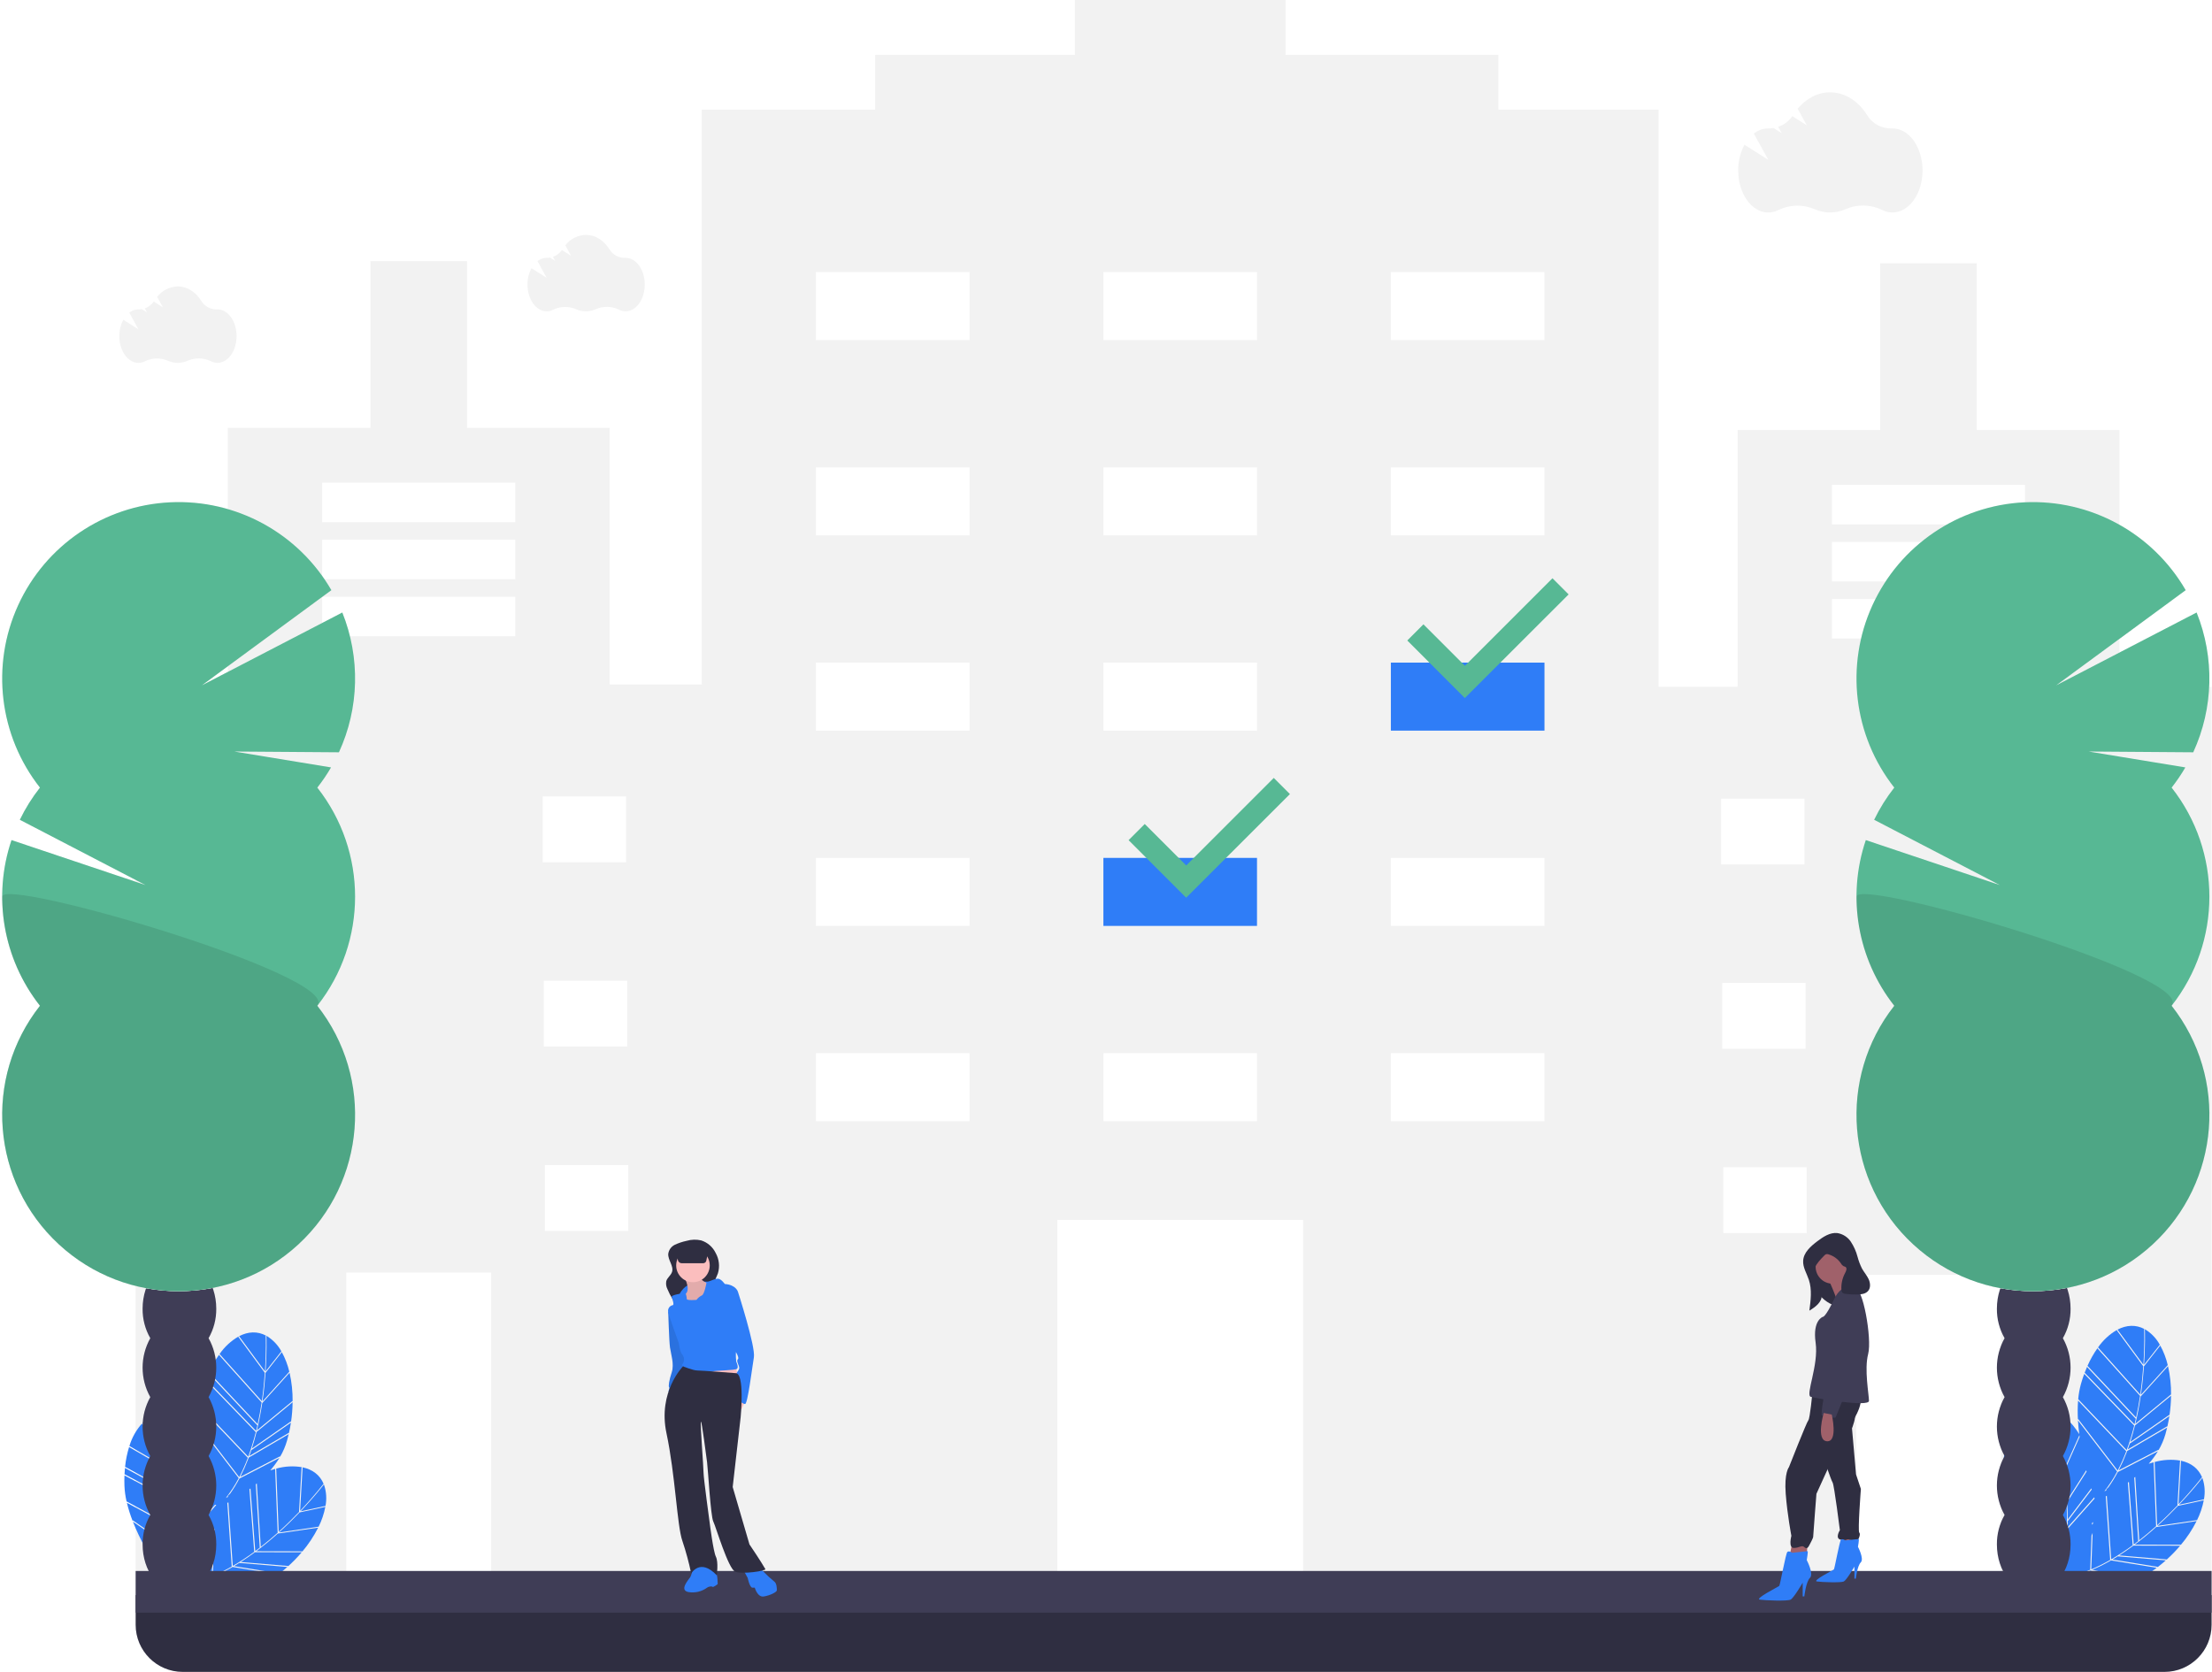 
<svg width="1008px" height="762px" viewBox="-122 173 1008 762" version="1.1" xmlns="http://www.w3.org/2000/svg" xmlns:xlink="http://www.w3.org/1999/xlink">
    <!-- Generator: Sketch 41.2 (35397) - http://www.bohemiancoding.com/sketch -->
    <desc>Created with Sketch.</desc>
    <defs></defs>
    <g id="undraw_apartment_rent_o0ut-(1)" stroke="none" stroke-width="1" fill="none" fill-rule="evenodd" transform="translate(-122, 173)">
        <g id="b4c217a0-9b86-49d5-974d-fd03b0c4b3dd">
            <rect id="Rectangle-path" fill="#2F7DF7" x="628.406" y="295" width="86" height="55"></rect>
            <rect id="Rectangle-path" fill="#2F7DF7" x="494.406" y="381" width="86" height="55"></rect>
            <path d="M965.812,313 L965.812,196 L900.812,196 L900.812,120 L856.812,120 L856.812,196 L791.812,196 L791.812,313 L755.812,313 L755.812,50 L682.812,50 L682.812,25 L585.812,25 L585.812,0 L489.812,0 L489.812,25 L398.812,25 L398.812,50 L319.812,50 L319.812,312 L277.812,312 L277.812,195 L212.811,195 L212.811,119 L168.811,119 L168.811,195 L103.811,195 L103.811,312 L61.812,312 L61.812,727 L157.811,727 L157.811,580 L223.811,580 L223.811,727 L481.812,727 L481.812,556 L593.812,556 L593.812,727 L749.812,727 L749.812,728 L845.812,728 L845.812,581 L911.812,581 L911.812,728 L1007.812,728 L1007.812,313 L965.812,313 Z M96.311,363 L134.311,363 L134.311,393 L96.311,393 L96.311,363 Z M96.811,447 L134.811,447 L134.811,477 L96.811,477 L96.811,447 Z M135.311,561 L97.311,561 L97.311,531 L135.311,531 L135.311,561 Z M234.811,290 L146.811,290 L146.811,272 L234.811,272 L234.811,290 Z M234.811,264 L146.811,264 L146.811,246 L234.811,246 L234.811,264 Z M234.811,238 L146.811,238 L146.811,220 L234.811,220 L234.811,238 Z M247.311,363 L285.312,363 L285.312,393 L247.311,393 L247.311,363 Z M247.811,447 L285.812,447 L285.812,477 L247.811,477 L247.811,447 Z M286.312,561 L248.311,561 L248.311,531 L286.312,531 L286.312,561 Z M441.812,511 L371.812,511 L371.812,480 L441.812,480 L441.812,511 Z M441.812,422 L371.812,422 L371.812,391 L441.812,391 L441.812,422 Z M441.812,333 L371.812,333 L371.812,302 L441.812,302 L441.812,333 Z M441.812,244 L371.812,244 L371.812,213 L441.812,213 L441.812,244 Z M441.812,155 L371.812,155 L371.812,124 L441.812,124 L441.812,155 Z M572.812,511 L502.812,511 L502.812,480 L572.812,480 L572.812,511 Z M572.812,422 L502.812,422 L502.812,391 L572.812,391 L572.812,422 Z M572.812,333 L502.812,333 L502.812,302 L572.812,302 L572.812,333 Z M572.812,244 L502.812,244 L502.812,213 L572.812,213 L572.812,244 Z M572.812,155 L502.812,155 L502.812,124 L572.812,124 L572.812,155 Z M703.812,511 L633.812,511 L633.812,480 L703.812,480 L703.812,511 Z M703.812,422 L633.812,422 L633.812,391 L703.812,391 L703.812,422 Z M703.812,333 L633.812,333 L633.812,302 L703.812,302 L703.812,333 Z M703.812,244 L633.812,244 L633.812,213 L703.812,213 L703.812,244 Z M703.812,155 L633.812,155 L633.812,124 L703.812,124 L703.812,155 Z M784.312,364 L822.312,364 L822.312,394 L784.312,394 L784.312,364 Z M784.812,448 L822.812,448 L822.812,478 L784.812,478 L784.812,448 Z M823.312,562 L785.312,562 L785.312,532 L823.312,532 L823.312,562 Z M922.812,291 L834.812,291 L834.812,273 L922.812,273 L922.812,291 Z M922.812,265 L834.812,265 L834.812,247 L922.812,247 L922.812,265 Z M922.812,239 L834.812,239 L834.812,221 L922.812,221 L922.812,239 Z M935.312,364 L973.312,364 L973.312,394 L935.312,394 L935.312,364 Z M935.812,448 L973.812,448 L973.812,478 L935.812,478 L935.812,448 Z M974.312,562 L936.312,562 L936.312,532 L974.312,532 L974.312,562 Z" id="Shape" fill="#F2F2F2"></path>
            <path d="M121,625.71 C120.72,629.665 120.283,634.09 119.606,638.74 L131.831,625.181 L131.899,625.408 C131.151,622.145 129.947,619.003 128.323,616.076 L128.401,616.291 L121,625.71 Z" id="Shape" fill="#2F7DF7"></path>
            <path d="M121.048,625.015 L128.217,615.892 C126.692,613.109 124.486,610.758 121.805,609.059 C121.673,608.981 121.541,608.907 121.409,608.834 C121.448,609.912 121.636,616.237 121.048,625.015 Z" id="Shape" fill="#2F7DF7"></path>
            <path d="M114.58,660.783 C114.265,661.742 113.94,662.684 113.604,663.609 L131.609,653.052 L131.634,653.317 C132.01,651.675 132.324,650.034 132.574,648.392 L114.596,660.903 L114.58,660.783 Z" id="Shape" fill="#2F7DF7"></path>
            <path d="M117.084,651.922 L133.3,638.549 L133.346,638.799 C133.403,634.377 132.936,629.964 131.955,625.652 L119.497,639.469 C118.842,643.824 118.038,647.975 117.084,651.922 Z" id="Shape" fill="#2F7DF7"></path>
            <path d="M119.219,639.206 L99.816,617.557 L99.919,617.312 C98.095,619.88 96.536,622.626 95.264,625.508 L117.406,649.082 C118.164,645.641 118.757,642.31 119.219,639.206 Z" id="Shape" fill="#2F7DF7"></path>
            <path d="M95.054,625.995 L95.055,625.996 C95.09,625.916 95.12,625.828 95.156,625.748 L95.054,625.995 Z" id="Shape" fill="#2F7DF7"></path>
            <path d="M93.975,628.651 L93.875,628.898 C93.907,628.813 93.943,628.736 93.975,628.651 L93.975,628.651 Z" id="Shape" fill="#2F7DF7"></path>
            <path d="M117.278,649.656 L95.055,625.996 C94.679,626.856 94.32,627.741 93.975,628.651 L116.688,652.159 C116.895,651.32 117.091,650.485 117.278,649.656 Z" id="Shape" fill="#2F7DF7"></path>
            <path d="M132.622,648.076 C133.064,645.1 133.305,642.098 133.343,639.09 L116.908,652.644 C116.257,655.272 115.541,657.799 114.759,660.225 L132.587,647.818 L132.622,648.076 Z" id="Shape" fill="#2F7DF7"></path>
            <path d="M91.028,649.763 L109.017,673.232 C110.495,670.375 111.8,667.432 112.926,664.42 L90.976,641.365 C90.759,644.248 90.734,647.141 90.904,650.026 L91.028,649.763 Z" id="Shape" fill="#2F7DF7"></path>
            <path d="M121.081,608.814 L121.242,608.742 C117.302,606.638 113.037,606.864 108.95,608.997 L120.731,625 C121.365,615.502 121.085,608.909 121.081,608.814 Z" id="Shape" fill="#2F7DF7"></path>
            <path d="M113.02,665.179 C111.988,667.89 110.809,670.542 109.487,673.125 L127.582,663.763 L127.6,664.023 C128.963,661.72 130.029,659.254 130.773,656.683 C131.06,655.671 131.322,654.657 131.56,653.64 L113.34,664.323 C113.234,664.609 113.129,664.896 113.02,665.179 Z" id="Shape" fill="#2F7DF7"></path>
            <path d="M120.682,625.707 L108.631,609.338 L108.744,609.105 C105.294,611.1 102.33,613.836 100.064,617.114 L119.309,638.587 C119.975,633.99 120.407,629.617 120.682,625.707 Z" id="Shape" fill="#2F7DF7"></path>
            <path d="M113.123,663.891 C114.464,660.231 115.608,656.502 116.549,652.719 L93.779,629.153 C93.237,630.625 92.739,632.156 92.286,633.746 C91.656,636.026 91.236,638.359 91.031,640.715 L113.106,663.901 L113.123,663.891 Z" id="Shape" fill="#2F7DF7"></path>
            <path d="M136.51,689.315 C133.772,692.184 130.612,695.312 127.126,698.462 L145.19,695.817 L145.097,696.034 C146.602,693.044 147.678,689.857 148.294,686.567 L148.218,686.782 L136.51,689.315 Z" id="Shape" fill="#2F7DF7"></path>
            <path d="M147.75,677.005 C147.699,676.861 147.644,676.72 147.589,676.579 C146.932,677.434 143.042,682.426 136.99,688.811 L148.33,686.357 C148.931,683.241 148.731,680.023 147.75,677.005 L147.75,677.005 Z" id="Shape" fill="#2F7DF7"></path>
            <path d="M109.195,712.234 C108.341,712.772 107.49,713.29 106.641,713.788 L127.242,717.141 L127.092,717.361 C128.429,716.336 129.717,715.272 130.957,714.168 L109.131,712.337 L109.195,712.234 Z" id="Shape" fill="#2F7DF7"></path>
            <path d="M116.775,707.007 L137.794,707.049 L137.67,707.271 C140.534,703.902 142.99,700.206 144.985,696.259 L126.576,698.954 C123.295,701.891 120.028,704.575 116.775,707.007 Z" id="Shape" fill="#2F7DF7"></path>
            <path d="M109.689,711.918 L131.333,713.733 L131.195,713.955 C133.434,711.945 135.535,709.786 137.483,707.493 L116.18,707.45 C114.002,709.059 111.838,710.548 109.689,711.918 Z" id="Shape" fill="#2F7DF7"></path>
            <path d="M83.179,722.629 C83.332,722.474 83.495,722.305 83.655,722.141 C88.068,721.438 92.381,720.206 96.499,718.471 L97.088,702.872 C97.262,702.475 97.432,702.075 97.596,701.673 L96.97,718.274 C99.931,717.016 102.813,715.582 105.602,713.98 L103.592,684.981 C103.747,684.901 103.903,684.819 104.063,684.734 L106.071,713.695 L106.091,713.698 C109.458,711.735 112.718,709.592 115.855,707.279 L113.666,678.742 C113.821,678.629 113.976,678.518 114.131,678.402 L116.32,706.936 C117.014,706.422 117.697,705.905 118.37,705.385 L116.564,676.498 C116.719,676.371 116.873,676.244 117.028,676.115 L118.835,705.024 C121.613,702.858 124.194,700.67 126.53,698.574 L125.394,669.525 L125.63,669.402 C124.824,669.613 124.004,669.862 123.177,670.134 C124.732,668.359 126.13,666.452 127.357,664.436 L109.089,673.887 C107.825,676.29 106.402,678.606 104.832,680.82 C104.505,681.128 104.179,681.436 103.857,681.758 L103.881,682.104 C103.732,682.301 103.584,682.499 103.433,682.691 L103.4,682.224 C103.17,682.46 102.945,682.711 102.717,682.954 C105.03,680.065 107.061,676.961 108.78,673.684 L90.923,650.387 C91.045,652.47 91.248,654.566 91.51,656.645 C89.852,653.949 87.839,651.489 85.524,649.331 L85.665,649.511 L81.538,660.756 C82.494,664.605 83.446,668.948 84.239,673.579 L91.573,657.134 C91.607,657.391 91.642,657.646 91.677,657.902 L84.361,674.307 C85.085,678.651 85.603,682.847 85.916,686.896 L94.697,673.103 C94.747,673.301 94.797,673.499 94.847,673.695 L85.972,687.636 C86.165,690.337 86.264,692.962 86.271,695.51 L97.005,681.348 C97.062,681.535 97.118,681.715 97.173,681.894 L86.326,696.206 L86.273,696.096 C86.27,697.106 86.252,698.102 86.218,699.085 L98.326,685.453 C98.391,685.643 98.45,685.818 98.505,685.978 L86.188,699.846 C86.175,700.151 86.164,700.457 86.149,700.759 C86.005,703.656 85.703,706.544 85.245,709.408 L86.413,708.225 C86.192,708.684 85.976,709.137 85.767,709.583 L85.102,710.256 C85.025,710.694 84.938,711.122 84.855,711.552 C84.609,712.091 84.373,712.617 84.145,713.129 C84.365,712.146 84.57,711.157 84.745,710.159 L60.561,693.522 C66.871,709.664 78.752,725.018 79.512,725.993 C80.13,724.84 80.691,723.653 81.206,722.441 C81.355,722.427 81.505,722.413 81.655,722.397 C81.593,722.546 81.529,722.693 81.466,722.84 C81.39,722.848 81.314,722.86 81.239,722.868 C81.297,722.884 81.368,722.903 81.431,722.921 C81.068,723.767 80.692,724.599 80.289,725.403 C80.817,724.928 81.621,724.178 82.582,723.226 C88.269,724.678 103.589,727.782 116.706,723.196 L96.608,718.824 C92.307,720.646 87.796,721.924 83.179,722.629 Z M97.302,697.198 L97.783,696.71 L97.756,697.441 L97.274,697.929 L97.302,697.198 Z" id="Shape" fill="#2F7DF7"></path>
            <path d="M147.348,676.354 L147.518,676.402 C145.827,672.268 142.398,669.722 137.888,668.758 L136.756,688.597 C143.302,681.687 147.291,676.43 147.348,676.354 Z" id="Shape" fill="#2F7DF7"></path>
            <path d="M105.19,714.625 C102.666,716.054 100.066,717.345 97.401,718.491 L117.308,722.822 L117.156,723.034 C119.675,722.13 122.069,720.91 124.282,719.404 C125.148,718.808 125.997,718.194 126.829,717.562 L105.983,714.169 C105.719,714.322 105.454,714.476 105.19,714.625 Z" id="Shape" fill="#2F7DF7"></path>
            <path d="M126.995,698.155 C130.44,695.039 133.561,691.946 136.267,689.111 L137.426,668.817 L137.662,668.709 C133.732,668.046 129.704,668.262 125.868,669.342 L126.995,698.155 Z" id="Shape" fill="#2F7DF7"></path>
            <path d="M85.367,649.189 C83.056,647.013 80.231,645.459 77.156,644.672 C77.007,644.638 76.859,644.609 76.711,644.581 C77.081,645.593 79.215,651.551 81.369,660.081 L85.367,649.189 Z" id="Shape" fill="#2F7DF7"></path>
            <path d="M84.015,674.143 L58.871,659.551 L58.894,659.286 C57.953,662.292 57.318,665.385 56.999,668.519 L85.343,684.095 C85.002,680.588 84.535,677.237 84.015,674.143 Z" id="Shape" fill="#2F7DF7"></path>
            <path d="M56.951,669.047 L56.952,669.048 C56.96,668.961 56.962,668.868 56.971,668.781 L56.951,669.047 Z" id="Shape" fill="#2F7DF7"></path>
            <path d="M56.745,671.906 L56.726,672.173 C56.73,672.082 56.741,671.997 56.745,671.907 L56.745,671.906 Z" id="Shape" fill="#2F7DF7"></path>
            <path d="M85.4,684.68 L56.952,669.048 C56.86,669.982 56.792,670.935 56.746,671.907 L85.612,687.243 C85.55,686.381 85.479,685.527 85.4,684.68 Z" id="Shape" fill="#2F7DF7"></path>
            <path d="M85.824,700.066 L57.823,684.926 C58.507,687.734 59.379,690.493 60.432,693.185 L60.468,692.896 L84.83,709.655 C85.353,706.482 85.685,703.28 85.824,700.066 Z" id="Shape" fill="#2F7DF7"></path>
            <path d="M76.392,644.663 L76.523,644.545 C72.126,643.761 68.14,645.294 64.912,648.587 L81.062,660.164 C78.73,650.936 76.425,644.752 76.392,644.663 Z" id="Shape" fill="#2F7DF7"></path>
            <path d="M81.235,660.852 L64.714,649.009 L64.749,648.753 C62.086,651.717 60.112,655.234 58.97,659.052 L83.91,673.525 C83.122,668.948 82.181,664.656 81.235,660.852 Z" id="Shape" fill="#2F7DF7"></path>
            <path d="M85.848,699.503 C85.993,695.607 85.928,691.707 85.653,687.819 L56.714,672.445 C56.654,674.012 56.653,675.622 56.713,677.275 C56.82,679.638 57.141,681.986 57.674,684.291 L85.835,699.518 L85.848,699.503 Z" id="Shape" fill="#2F7DF7"></path>
            <path d="M977,622.71 C976.72,626.665 976.282,631.09 975.606,635.74 L987.831,622.181 L987.899,622.408 C987.151,619.145 985.947,616.003 984.323,613.076 L984.401,613.291 L977,622.71 Z" id="Shape" fill="#2F7DF7"></path>
            <path d="M977.048,622.015 L984.217,612.892 C982.692,610.109 980.486,607.758 977.805,606.059 C977.673,605.981 977.541,605.907 977.409,605.834 C977.448,606.912 977.636,613.237 977.048,622.015 Z" id="Shape" fill="#2F7DF7"></path>
            <path d="M970.58,657.783 C970.265,658.742 969.94,659.684 969.604,660.609 L987.609,650.052 L987.634,650.317 C988.01,648.675 988.324,647.034 988.574,645.392 L970.596,657.903 L970.58,657.783 Z" id="Shape" fill="#2F7DF7"></path>
            <path d="M973.084,648.922 L989.3,635.549 L989.346,635.799 C989.403,631.377 988.936,626.964 987.956,622.652 L975.497,636.469 C974.842,640.824 974.038,644.975 973.084,648.922 Z" id="Shape" fill="#2F7DF7"></path>
            <path d="M975.219,636.206 L955.816,614.557 L955.919,614.312 C954.095,616.88 952.536,619.626 951.264,622.508 L973.406,646.082 C974.164,642.641 974.757,639.31 975.219,636.206 Z" id="Shape" fill="#2F7DF7"></path>
            <path d="M951.054,622.995 L951.055,622.996 C951.09,622.916 951.12,622.828 951.156,622.748 L951.054,622.995 Z" id="Shape" fill="#2F7DF7"></path>
            <path d="M973.278,646.656 L951.055,622.996 C950.679,623.856 950.32,624.741 949.975,625.651 L972.688,649.159 C972.895,648.32 973.091,647.485 973.278,646.656 Z" id="Shape" fill="#2F7DF7"></path>
            <path d="M949.975,625.651 L949.875,625.898 C949.907,625.813 949.943,625.736 949.975,625.651 L949.975,625.651 Z" id="Shape" fill="#2F7DF7"></path>
            <path d="M988.622,645.076 C989.064,642.1 989.305,639.098 989.343,636.09 L972.908,649.644 C972.257,652.272 971.541,654.799 970.759,657.225 L988.587,644.818 L988.622,645.076 Z" id="Shape" fill="#2F7DF7"></path>
            <path d="M947.028,646.763 L965.017,670.232 C966.495,667.375 967.8,664.432 968.926,661.42 L946.976,638.365 C946.759,641.248 946.734,644.141 946.904,647.026 L947.028,646.763 Z" id="Shape" fill="#2F7DF7"></path>
            <path d="M977.081,605.814 L977.242,605.742 C973.302,603.638 969.037,603.864 964.95,605.997 L976.731,622 C977.365,612.502 977.085,605.909 977.081,605.814 Z" id="Shape" fill="#2F7DF7"></path>
            <path d="M969.02,662.179 C967.988,664.89 966.809,667.542 965.487,670.125 L983.582,660.763 L983.6,661.023 C984.963,658.72 986.029,656.254 986.773,653.683 C987.06,652.671 987.322,651.657 987.56,650.64 L969.34,661.323 C969.234,661.609 969.129,661.896 969.02,662.179 Z" id="Shape" fill="#2F7DF7"></path>
            <path d="M976.682,622.707 L964.631,606.338 L964.744,606.105 C961.294,608.1 958.33,610.836 956.064,614.114 L975.309,635.587 C975.975,630.99 976.407,626.617 976.682,622.707 Z" id="Shape" fill="#2F7DF7"></path>
            <path d="M969.123,660.891 C970.464,657.231 971.608,653.502 972.549,649.719 L949.779,626.153 C949.237,627.625 948.739,629.156 948.286,630.746 C947.656,633.026 947.236,635.359 947.03,637.715 L969.106,660.901 L969.123,660.891 Z" id="Shape" fill="#2F7DF7"></path>
            <path d="M992.51,686.315 C989.772,689.184 986.612,692.312 983.125,695.462 L1001.19,692.817 L1001.097,693.034 C1002.602,690.044 1003.678,686.857 1004.294,683.567 L1004.218,683.782 L992.51,686.315 Z" id="Shape" fill="#2F7DF7"></path>
            <path d="M1003.75,674.005 C1003.699,673.861 1003.644,673.72 1003.589,673.579 C1002.932,674.434 999.042,679.426 992.99,685.811 L1004.33,683.357 C1004.931,680.241 1004.731,677.023 1003.75,674.005 L1003.75,674.005 Z" id="Shape" fill="#2F7DF7"></path>
            <path d="M965.195,709.234 C964.341,709.772 963.49,710.29 962.641,710.788 L983.242,714.141 L983.092,714.361 C984.429,713.336 985.717,712.272 986.957,711.168 L965.131,709.337 L965.195,709.234 Z" id="Shape" fill="#2F7DF7"></path>
            <path d="M972.775,704.007 L993.794,704.049 L993.67,704.271 C996.534,700.902 998.99,697.206 1000.985,693.259 L982.576,695.954 C979.295,698.891 976.028,701.575 972.775,704.007 Z" id="Shape" fill="#2F7DF7"></path>
            <path d="M965.689,708.918 L987.333,710.733 L987.195,710.955 C989.434,708.945 991.535,706.786 993.483,704.493 L972.18,704.45 C970.002,706.059 967.838,707.548 965.689,708.918 Z" id="Shape" fill="#2F7DF7"></path>
            <path d="M939.179,719.629 C939.332,719.474 939.495,719.305 939.655,719.141 C944.068,718.438 948.381,717.206 952.499,715.471 L953.088,699.872 C953.262,699.475 953.432,699.075 953.596,698.673 L952.97,715.274 C955.931,714.016 958.813,712.582 961.602,710.98 L959.592,681.981 C959.747,681.901 959.903,681.819 960.063,681.734 L962.071,710.695 L962.091,710.698 C965.458,708.735 968.718,706.592 971.855,704.279 L969.666,675.742 C969.821,675.629 969.976,675.518 970.131,675.402 L972.32,703.936 C973.014,703.422 973.697,702.905 974.37,702.385 L972.564,673.498 C972.719,673.371 972.873,673.244 973.028,673.115 L974.835,702.024 C977.613,699.858 980.194,697.67 982.53,695.574 L981.394,666.525 L981.63,666.402 C980.824,666.613 980.004,666.862 979.177,667.134 C980.732,665.359 982.13,663.452 983.357,661.436 L965.089,670.887 C963.825,673.29 962.402,675.606 960.832,677.82 C960.505,678.128 960.179,678.436 959.857,678.758 L959.881,679.104 C959.732,679.301 959.584,679.499 959.433,679.691 L959.4,679.224 C959.17,679.46 958.945,679.711 958.717,679.954 C961.03,677.065 963.061,673.961 964.78,670.684 L946.923,647.387 C947.045,649.47 947.248,651.566 947.51,653.645 C945.852,650.949 943.839,648.489 941.524,646.331 L941.665,646.511 L937.538,657.756 C938.494,661.605 939.446,665.948 940.239,670.579 L947.573,654.134 C947.607,654.391 947.642,654.646 947.677,654.902 L940.361,671.307 C941.085,675.651 941.603,679.847 941.916,683.896 L950.697,670.103 C950.747,670.301 950.797,670.499 950.847,670.695 L941.972,684.636 C942.165,687.337 942.264,689.962 942.271,692.51 L953.005,678.348 C953.062,678.535 953.118,678.715 953.173,678.894 L942.326,693.206 L942.273,693.096 C942.27,694.106 942.252,695.102 942.219,696.085 L954.326,682.453 C954.391,682.643 954.45,682.818 954.506,682.978 L942.188,696.846 C942.175,697.151 942.164,697.457 942.149,697.759 C942.005,700.656 941.703,703.544 941.245,706.408 L942.413,705.225 C942.192,705.684 941.976,706.137 941.767,706.583 L941.102,707.256 C941.025,707.694 940.939,708.122 940.855,708.552 C940.609,709.091 940.373,709.617 940.146,710.129 C940.365,709.146 940.57,708.157 940.745,707.159 L916.561,690.522 C922.871,706.664 934.752,722.018 935.512,722.993 C936.13,721.84 936.691,720.653 937.206,719.441 C937.356,719.427 937.505,719.413 937.655,719.397 C937.593,719.546 937.529,719.693 937.466,719.84 C937.39,719.848 937.314,719.86 937.239,719.868 C937.297,719.884 937.368,719.903 937.431,719.921 C937.068,720.767 936.692,721.599 936.289,722.403 C936.817,721.928 937.621,721.178 938.582,720.226 C944.269,721.678 959.589,724.782 972.706,720.196 L952.608,715.824 C948.307,717.646 943.796,718.924 939.179,719.629 Z M953.302,694.198 L953.783,693.71 L953.756,694.441 L953.274,694.929 L953.302,694.198 Z" id="Shape" fill="#2F7DF7"></path>
            <path d="M1003.348,673.354 L1003.518,673.402 C1001.827,669.268 998.398,666.722 993.888,665.758 L992.756,685.597 C999.302,678.687 1003.291,673.43 1003.348,673.354 Z" id="Shape" fill="#2F7DF7"></path>
            <path d="M961.19,711.625 C958.666,713.054 956.066,714.345 953.401,715.491 L973.308,719.822 L973.156,720.034 C975.675,719.13 978.069,717.91 980.282,716.404 C981.148,715.808 981.997,715.194 982.829,714.562 L961.983,711.169 C961.719,711.322 961.454,711.476 961.19,711.625 Z" id="Shape" fill="#2F7DF7"></path>
            <path d="M982.995,695.155 C986.44,692.039 989.561,688.946 992.267,686.111 L993.426,665.817 L993.661,665.709 C989.732,665.046 985.704,665.262 981.868,666.342 L982.995,695.155 Z" id="Shape" fill="#2F7DF7"></path>
            <path d="M941.367,646.189 C939.056,644.013 936.231,642.459 933.156,641.672 C933.007,641.638 932.859,641.609 932.711,641.581 C933.081,642.593 935.215,648.551 937.369,657.081 L941.367,646.189 Z" id="Shape" fill="#2F7DF7"></path>
            <path d="M940.015,671.143 L914.871,656.551 L914.894,656.286 C913.953,659.292 913.318,662.385 912.999,665.519 L941.343,681.095 C941.002,677.588 940.535,674.237 940.015,671.143 Z" id="Shape" fill="#2F7DF7"></path>
            <path d="M912.745,668.906 L912.726,669.173 C912.73,669.082 912.741,668.997 912.745,668.907 L912.745,668.906 Z" id="Shape" fill="#2F7DF7"></path>
            <path d="M912.951,666.047 L912.952,666.048 C912.96,665.961 912.962,665.868 912.971,665.781 L912.951,666.047 Z" id="Shape" fill="#2F7DF7"></path>
            <path d="M941.4,681.68 L912.952,666.048 C912.86,666.982 912.792,667.935 912.746,668.907 L941.612,684.243 C941.55,683.381 941.479,682.527 941.4,681.68 Z" id="Shape" fill="#2F7DF7"></path>
            <path d="M941.824,697.066 L913.823,681.926 C914.507,684.734 915.379,687.493 916.432,690.185 L916.468,689.896 L940.83,706.655 C941.353,703.482 941.685,700.28 941.824,697.066 L941.824,697.066 Z" id="Shape" fill="#2F7DF7"></path>
            <path d="M932.392,641.663 L932.523,641.545 C928.126,640.761 924.14,642.294 920.912,645.587 L937.062,657.164 C934.73,647.936 932.425,641.752 932.392,641.663 Z" id="Shape" fill="#2F7DF7"></path>
            <path d="M937.235,657.852 L920.714,646.009 L920.749,645.753 C918.085,648.717 916.112,652.234 914.97,656.052 L939.91,670.525 C939.122,665.948 938.181,661.656 937.235,657.852 Z" id="Shape" fill="#2F7DF7"></path>
            <path d="M941.848,696.503 C941.993,692.607 941.928,688.707 941.653,684.819 L912.714,669.445 C912.654,671.012 912.653,672.622 912.713,674.275 C912.82,676.638 913.141,678.986 913.674,681.291 L941.835,696.518 L941.848,696.503 Z" id="Shape" fill="#2F7DF7"></path>
            <path d="M61.812,727 L1007.812,727 L1007.812,740.535 C1007.812,752.39 998.201,762 986.347,762 L83.276,762 C71.422,762 61.812,752.39 61.812,740.535 L61.812,727 Z" id="Shape" fill="#2F2E41"></path>
            <rect id="Rectangle-path" fill="#3F3D56" x="61.812" y="716" width="946" height="19"></rect>
            <path d="M794.955,65.974 L805.819,72.864 L799.223,60.87 C801.091,59.379 803.403,58.554 805.793,58.525 C805.851,58.525 805.91,58.526 805.968,58.527 C806.723,58.539 807.477,58.483 808.222,58.36 L811.904,60.695 L810.325,57.825 C812.934,56.915 815.189,55.204 816.767,52.937 L823.357,57.116 L819.194,49.546 C823.047,44.92 828.242,42.083 833.959,42.083 C840.812,42.083 846.916,46.159 850.857,52.509 C853.229,56.377 857.493,58.676 862.027,58.532 C862.15,58.527 862.273,58.525 862.396,58.525 C869.961,58.525 876.094,67.103 876.094,77.685 C876.094,88.266 869.961,96.844 862.396,96.844 C860.732,96.838 859.095,96.428 857.624,95.649 C852.412,93.116 846.351,92.998 841.044,95.325 C836.563,97.339 831.438,97.351 826.948,95.358 C821.683,93.075 815.687,93.191 810.514,95.675 C809.057,96.437 807.438,96.838 805.793,96.844 C798.227,96.844 792.094,88.266 792.094,77.685 C792.05,73.603 793.034,69.576 794.955,65.974 L794.955,65.974 Z" id="Shape" fill="#F2F2F2"></path>
            <path d="M242.197,122.244 L249.108,126.627 L244.912,118.997 C246.1,118.049 247.571,117.524 249.091,117.505 C249.128,117.505 249.165,117.506 249.202,117.506 C249.683,117.514 250.163,117.479 250.636,117.4 L252.979,118.886 L251.975,117.06 C253.634,116.481 255.068,115.393 256.072,113.951 L260.264,116.609 L257.616,111.794 C259.874,108.881 263.323,107.138 267.008,107.047 C271.367,107.047 275.251,109.639 277.758,113.679 C279.266,116.139 281.978,117.601 284.863,117.51 C284.941,117.507 285.019,117.505 285.097,117.505 C289.91,117.505 293.811,122.962 293.811,129.693 C293.811,136.424 289.91,141.881 285.097,141.881 C284.039,141.877 282.998,141.616 282.062,141.121 C278.747,139.51 274.891,139.434 271.515,140.915 C268.665,142.196 265.404,142.203 262.548,140.936 C259.199,139.484 255.385,139.557 252.094,141.138 C251.167,141.622 250.137,141.877 249.091,141.881 C244.279,141.881 240.377,136.424 240.377,129.693 C240.349,127.097 240.975,124.535 242.197,122.244 Z" id="Shape" fill="#F2F2F2"></path>
            <path d="M56.197,145.738 L63.108,150.121 L58.912,142.492 C60.1,141.543 61.571,141.018 63.091,141 C63.128,141 63.165,141 63.202,141.001 C63.683,141.009 64.163,140.973 64.636,140.895 L66.979,142.38 L65.975,140.555 C67.634,139.976 69.068,138.888 70.072,137.445 L74.264,140.103 L71.616,135.288 C73.874,132.375 77.323,130.632 81.008,130.541 C85.367,130.541 89.251,133.134 91.758,137.173 C93.266,139.634 95.978,141.096 98.863,141.004 C98.941,141.001 99.019,141 99.097,141 C103.91,141 107.811,146.457 107.811,153.188 C107.811,159.919 103.91,165.375 99.097,165.375 C98.039,165.371 96.998,165.111 96.062,164.615 C92.747,163.004 88.891,162.929 85.515,164.409 C82.665,165.69 79.404,165.698 76.548,164.43 C73.199,162.978 69.385,163.052 66.094,164.632 C65.167,165.117 64.137,165.372 63.091,165.375 C58.279,165.375 54.377,159.919 54.377,153.188 C54.349,150.591 54.975,148.03 56.197,145.738 L56.197,145.738 Z" id="Shape" fill="#F2F2F2"></path>
            <path d="M305.72,596.864 L304.513,598.071 C304.513,598.071 304.915,611.349 305.318,614.166 C305.72,616.982 307.33,621.811 306.122,625.432 C304.915,629.053 304.513,631.87 304.915,632.272 C305.318,632.675 304.513,634.284 304.513,634.284 L307.732,632.272 L312.963,620.201 L310.549,607.325 L305.72,596.864 Z" id="Shape" fill="#2F7DF7"></path>
            <path d="M305.72,596.864 L304.513,598.071 C304.513,598.071 304.915,611.349 305.318,614.166 C305.72,616.982 307.33,621.811 306.122,625.432 C304.915,629.053 304.513,631.87 304.915,632.272 C305.318,632.675 304.513,634.284 304.513,634.284 L307.732,632.272 L312.963,620.201 L310.549,607.325 L305.72,596.864 Z" id="Shape" fill="#000000" opacity="0.1"></path>
            <path d="M327.046,722.001 C327.046,722.001 327.046,717.575 326.241,716.77 C325.436,715.965 324.229,713.149 322.62,713.149 C321.01,713.149 315.377,714.758 315.377,715.161 C315.423,716.417 315.146,717.664 314.572,718.782 C313.767,719.989 309.341,724.818 313.767,725.622 C316.74,726.111 319.784,725.386 322.217,723.61 C322.62,723.208 324.229,722.806 324.631,723.208 C325.034,723.61 327.046,722.001 327.046,722.001 Z" id="Shape" fill="#2F7DF7"></path>
            <path d="M338.312,714.758 L340.726,719.184 C340.726,719.184 341.531,723.208 342.738,723.611 L343.945,723.611 C343.945,723.611 345.152,728.037 347.969,727.634 C350.786,727.232 354.005,725.622 354.005,724.818 C354.005,724.013 354.005,721.599 352.797,720.794 C351.105,719.412 349.493,717.934 347.969,716.368 L345.957,714.356 L338.312,714.758 Z" id="Shape" fill="#2F7DF7"></path>
            <path d="M307.432,567.367 C305.86,568.169 304.776,569.684 304.525,571.431 C304.301,574.304 307.141,577.011 306.228,579.743 C305.709,581.295 304.094,582.3 303.629,583.868 C303.384,585.119 303.567,586.416 304.15,587.55 C304.785,589.105 305.558,590.6 306.461,592.017 C308.157,594.68 310.364,597.207 310.818,600.332 C311.073,601.44 310.781,602.603 310.033,603.46 C310.849,602.842 311.783,602.398 312.778,602.154 C316.89,600.78 320.711,598.652 324.045,595.879 C325.256,595.028 326.167,593.816 326.65,592.416 C327.264,589.944 325.388,587.471 325.568,584.93 C325.683,583.304 326.621,581.869 327.152,580.329 C328.085,577.23 327.714,573.885 326.125,571.066 C324.809,568.338 322.432,566.27 319.548,565.345 C317.353,564.834 315.063,564.9 312.901,565.537 C311.012,565.929 309.176,566.543 307.432,567.367 L307.432,567.367 Z" id="Shape" fill="#2F2E41"></path>
            <path d="M309.697,589.679 C311.502,586.326 314.989,584.222 318.797,584.189 C325.235,584.189 324.028,583.787 324.028,583.787 L322.016,591.834 L317.992,595.858 L309.697,589.679 Z" id="Shape" fill="#2F7DF7"></path>
            <path d="M311.353,581.171 C311.353,581.171 314.975,587.207 312.56,589.621 C310.146,592.035 311.353,594.45 311.756,594.852 C312.158,595.254 323.424,596.059 323.424,596.059 L323.827,590.426 L325.034,585.597 C325.034,585.597 318.596,584.39 319.401,581.574 C320.205,578.757 311.353,581.171 311.353,581.171 Z" id="Shape" fill="#FBBEBE"></path>
            <path d="M311.353,581.171 C311.353,581.171 314.975,587.207 312.56,589.621 C310.146,592.035 311.353,594.45 311.756,594.852 C312.158,595.254 323.424,596.059 323.424,596.059 L323.827,590.426 L325.034,585.597 C325.034,585.597 318.596,584.39 319.401,581.574 C320.205,578.757 311.353,581.171 311.353,581.171 Z" id="Shape" fill="#000000" opacity="0.1"></path>
            <path d="M339.519,638.308 C339.088,639.689 338.55,641.034 337.91,642.332 C337.507,642.734 336.3,639.515 336.3,639.515 L337.507,636.699 L339.519,638.308 Z" id="Shape" fill="#FBBEBE"></path>
            <polygon id="Shape" fill="#FBBEBE" points="334.892 620 336.501 629.255 312.359 629.255 313.566 620"></polygon>
            <circle id="Oval" fill="#FBBEBE" cx="315.779" cy="576.745" r="7.645"></circle>
            <path d="M317.389,592.438 C317.389,592.438 312.963,592.84 312.963,592.035 C312.963,591.231 312.56,588.816 311.756,589.219 C310.951,589.621 305.72,590.024 306.122,591.231 C306.525,592.438 307.329,594.852 306.525,594.852 C305.822,594.996 305.208,595.421 304.828,596.03 C304.448,596.638 304.334,597.376 304.513,598.071 C304.915,600.083 309.341,612.154 309.341,612.154 C309.341,612.154 309.744,616.178 310.951,617.385 C311.961,618.687 311.961,620.508 310.951,621.811 C310.146,622.616 312.963,623.42 314.17,625.03 C315.377,626.639 324.631,625.432 325.034,625.03 C325.436,624.627 335.093,624.627 335.898,623.823 C336.703,623.018 335.495,620.604 335.495,620.604 C335.495,620.604 335.093,616.982 335.495,615.775 C335.898,614.568 333.886,594.852 332.679,593.645 C331.472,592.438 336.3,588.816 336.3,588.816 C336.3,588.816 335.495,585.597 330.265,585.195 C330.265,585.195 328.655,582.781 327.046,582.781 C325.436,582.781 321.942,584.653 321.942,584.653 C321.942,584.653 321.01,590.024 319.803,590.426 C318.849,590.894 318.021,591.583 317.389,592.438 L317.389,592.438 Z" id="Shape" fill="#2F7DF7"></path>
            <path d="M333.484,587.609 L336.3,588.816 C336.3,588.816 344.348,613.763 343.543,618.592 C342.738,623.42 340.726,639.917 339.519,639.917 C338.312,639.917 335.898,637.503 335.898,637.503 L335.898,633.48 C335.898,632.675 334.691,630.261 335.495,630.261 C336.3,630.261 337.507,629.456 336.703,628.651 C335.898,627.846 335.093,626.639 335.898,625.432 C336.703,624.225 337.105,623.823 336.703,622.615 C336.3,621.408 335.495,620.201 336.3,619.396 C337.105,618.592 334.288,614.568 334.288,614.568 L329.862,596.864 L330.667,589.621 L333.484,587.609 Z" id="Shape" fill="#2F7DF7"></path>
            <path d="M335.093,625.834 C335.093,625.834 319.803,624.627 317.791,624.627 C315.779,624.627 311.266,622.733 311.266,622.733 C311.266,622.733 299.684,634.284 303.708,653.196 C307.732,672.107 308.537,695.445 310.951,702.285 C312.592,707.162 313.935,712.133 314.975,717.173 C314.975,717.173 318.998,709.93 326.643,717.977 C326.643,717.977 327.448,711.942 326.241,709.528 C325.034,707.113 323.424,694.237 323.424,694.237 C323.424,694.237 320.608,673.717 320.608,671.302 C320.608,668.888 318.998,648.367 319.401,647.965 C319.803,647.562 321.815,663.657 322.217,666.474 C322.62,669.29 323.827,691.018 325.034,693.433 C326.241,695.847 331.874,715.161 335.093,716.368 C338.312,717.575 349.176,715.965 348.774,715.161 C348.371,714.356 345.555,709.93 344.75,708.723 L341.531,703.894 L333.886,677.74 L337.507,645.953 C337.507,645.953 339.519,625.432 335.093,625.834 Z" id="Shape" fill="#2F2E41"></path>
            <path d="M320.436,575.739 L310.632,575.739 C309.773,575.739 309.041,575.114 308.907,574.265 L307.933,568.094 L323.223,568.094 L321.856,574.587 C321.715,575.259 321.122,575.739 320.436,575.739 Z" id="Shape" fill="#2F2E41"></path>
            <path d="M825.715,573.834 L841.184,573.834 L841.184,595.932 L841.184,595.932 C837.081,595.932 833.147,594.303 830.246,591.402 C827.345,588.501 825.715,584.566 825.715,580.464 L825.715,573.834 L825.715,573.834 Z" id="Shape" fill="#2F2E41"></path>
            <polygon id="Shape" fill="#A0616A" points="816.692 703.292 815.587 708.817 823.321 708.817 823.689 703.292"></polygon>
            <path d="M816.692,707.712 C816.692,707.712 815.218,706.607 814.482,707.344 C813.745,708.08 811.167,722.444 810.799,722.813 C810.43,723.181 799.381,728.705 801.96,729.074 C804.538,729.442 814.482,729.81 815.955,729.074 C817.428,728.337 821.48,721.339 821.48,721.339 L821.48,727.6 L822.216,727.6 C822.216,727.6 822.953,720.971 824.794,719.129 C826.636,717.288 823.321,711.027 823.321,711.027 C823.321,711.027 824.058,706.975 823.689,706.975 C823.321,706.975 816.692,707.712 816.692,707.712 Z" id="Shape" fill="#2F7DF7"></path>
            <polygon id="Shape" fill="#A0616A" points="839.526 699.425 838.421 704.95 846.156 704.95 846.524 699.425"></polygon>
            <path d="M830.687,663.516 C830.687,663.516 834.37,674.565 835.107,675.67 C835.843,676.775 838.421,697.4 838.421,697.4 C838.421,697.4 835.843,701.451 839.158,701.819 C842.473,702.188 841,701.083 843.209,701.819 C844.427,702.28 845.79,702.143 846.892,701.451 C846.892,701.451 847.997,699.241 847.261,698.505 C846.524,697.768 847.997,678.616 847.997,678.616 L845.787,671.987 L843.946,650.994 C843.946,650.994 846.156,645.469 845.051,643.996 C843.946,642.523 840.263,645.101 840.263,645.101 L830.687,663.516 Z" id="Shape" fill="#2F2E41"></path>
            <path d="M825.899,634.788 C825.899,634.788 824.794,646.574 824.058,647.311 C823.321,648.047 815.218,668.672 815.218,668.672 C815.218,668.672 813.009,671.25 813.745,680.826 C814.482,690.402 816.323,699.978 816.323,699.978 C816.323,699.978 814.85,705.502 817.428,705.502 C820.006,705.502 821.111,704.029 822.216,705.134 C823.321,706.239 824.058,705.134 824.426,704.397 C824.794,703.661 826.267,701.083 826.267,700.346 C826.267,699.61 827.741,680.826 827.741,680.826 C827.741,680.826 839.895,653.94 841,652.467 C842.104,650.994 848.366,642.891 847.997,637.366 L825.899,634.788 Z" id="Shape" fill="#2F2E41"></path>
            <circle id="Oval" fill="#A0616A" cx="835.107" cy="577.333" r="7.734"></circle>
            <path d="M833.634,583.963 C833.634,583.963 836.58,590.592 836.948,592.434 C837.317,594.275 844.314,588.751 844.314,588.751 C844.314,588.751 840.631,582.489 841.736,579.543 L833.634,583.963 Z" id="Shape" fill="#A0616A"></path>
            <path d="M845.419,587.646 C845.419,587.646 839.895,583.594 835.843,592.065 C831.792,600.536 830.687,600.168 830.687,600.168 C830.687,600.168 825.899,601.641 827.372,611.954 C828.846,622.266 822.584,635.893 825.163,636.63 C827.741,637.366 851.68,641.418 851.68,638.471 C851.68,635.525 849.47,624.107 851.312,617.11 C853.154,610.112 848.734,585.804 845.419,587.646 Z" id="Shape" fill="#3F3D56"></path>
            <path d="M839.895,589.487 C839.895,589.487 835.475,596.117 835.843,601.273 C836.212,606.429 836.212,609.744 836.212,609.744 C836.212,609.744 828.846,645.101 830.319,645.101 C831.792,645.101 836.212,646.942 836.58,645.837 C836.948,644.732 846.156,622.266 846.156,622.266 C846.156,622.266 848.366,599.8 845.787,594.643 C843.209,589.487 839.895,589.487 839.895,589.487 Z" id="Shape" fill="#3F3D56"></path>
            <path d="M831.055,643.996 C831.055,643.996 827.372,656.518 832.529,656.886 C837.685,657.255 834.738,644.732 834.738,644.732 L831.055,643.996 Z" id="Shape" fill="#A0616A"></path>
            <path d="M840.858,702.081 C840.858,702.081 839.568,701.114 838.923,701.759 C838.278,702.404 836.02,714.982 835.697,715.305 C835.375,715.627 825.699,720.465 827.957,720.788 C830.214,721.11 838.923,721.433 840.213,720.788 C841.503,720.143 845.051,714.015 845.051,714.015 L845.051,719.498 L845.696,719.498 C845.696,719.498 846.341,713.692 847.954,712.08 C849.566,710.467 846.664,704.984 846.664,704.984 C846.664,704.984 847.309,701.436 846.986,701.436 C846.664,701.436 840.858,702.081 840.858,702.081 Z" id="Shape" fill="#2F7DF7"></path>
            <path d="M831.283,572.265 C831.529,571.965 831.851,571.737 832.215,571.605 C832.556,571.544 832.906,571.574 833.231,571.693 C835.541,572.367 837.544,573.823 838.897,575.812 C839.159,576.319 839.554,576.746 840.038,577.048 C840.354,577.142 840.663,577.26 840.961,577.4 C841.822,577.969 841.309,579.288 840.814,580.193 C839.546,582.523 838.961,585.162 839.125,587.808 C839.114,588.269 839.25,588.721 839.512,589.099 C839.929,589.485 840.475,589.703 841.043,589.71 C842.83,589.935 844.632,590.031 846.433,589.999 C848.196,589.967 850.151,589.717 851.294,588.374 C852.521,586.93 852.329,584.718 851.53,582.999 C850.731,581.281 849.433,579.844 848.51,578.188 C847.635,576.439 846.945,574.603 846.449,572.711 C845.811,570.296 844.783,568.001 843.405,565.917 C841.998,563.819 839.783,562.4 837.29,561.997 C833.944,561.624 830.859,563.684 828.169,565.71 C825.149,567.984 821.936,570.797 821.694,574.569 C821.497,577.626 823.332,580.39 824.291,583.299 C825.771,587.789 825.151,592.667 824.515,597.352 C827.242,595.718 830.327,593.45 830.149,590.276 C830.028,588.135 828.413,586.426 827.407,584.531 C824.642,579.323 827.795,575.83 831.283,572.265 Z" id="Shape" fill="#2F2E41"></path>
            <path d="M940.048,609.908 C942.389,605.823 943.598,601.188 943.552,596.479 C943.552,584.343 936.036,574.505 926.765,574.505 C917.495,574.505 909.979,584.343 909.979,596.479 C909.933,601.188 911.142,605.823 913.483,609.908 C908.812,618.251 908.812,628.423 913.483,636.766 C908.812,645.109 908.812,655.281 913.483,663.624 C908.812,671.967 908.812,682.138 913.483,690.482 C911.142,694.567 909.933,699.202 909.979,703.911 C909.979,716.047 917.495,725.885 926.765,725.885 C936.036,725.885 943.552,716.047 943.552,703.911 C943.598,699.202 942.389,694.567 940.048,690.482 C944.719,682.138 944.719,671.967 940.048,663.624 C944.719,655.281 944.719,645.109 940.048,636.766 C944.719,628.423 944.719,618.251 940.048,609.908 L940.048,609.908 Z" id="Shape" fill="#3F3D56"></path>
            <ellipse id="Oval" fill="#3F3D56" cx="926.765" cy="569.622" rx="16.786" ry="21.975"></ellipse>
            <ellipse id="Oval" fill="#3F3D56" cx="926.765" cy="542.764" rx="16.786" ry="21.975"></ellipse>
            <path d="M989.604,358.967 C991.898,356.048 993.986,352.973 995.856,349.765 L951.749,342.522 L999.452,342.876 C1008.7,322.754 1009.255,299.711 1000.987,279.166 L936.988,312.366 L996.01,268.98 C980.938,242.936 952.586,227.485 922.53,228.938 C892.474,230.39 865.744,248.503 853.254,275.879 C840.764,303.256 844.604,335.315 863.207,358.967 C859.633,363.512 856.558,368.428 854.037,373.631 L911.291,403.376 L850.243,382.887 C841.534,408.63 846.41,437.03 863.207,458.394 C837.28,491.357 841.042,538.711 871.848,567.167 C902.654,595.623 950.157,595.623 980.964,567.167 C1011.77,538.711 1015.532,491.357 989.604,458.394 C1012.547,429.222 1012.547,388.139 989.604,358.967 L989.604,358.967 Z" id="Shape" fill="#F2F2F2"></path>
            <path d="M846,408.681 C845.972,426.717 852.035,444.234 863.207,458.394 C837.28,491.357 841.042,538.711 871.848,567.167 C902.654,595.623 950.157,595.623 980.964,567.167 C1011.77,538.711 1015.532,491.357 989.604,458.394 C1000.381,444.713 846,399.656 846,408.681 Z" id="Shape" fill="#F2F2F2"></path>
            <path d="M989.604,358.967 C991.898,356.048 993.986,352.973 995.856,349.765 L951.749,342.522 L999.452,342.876 C1008.7,322.754 1009.255,299.711 1000.987,279.166 L936.988,312.366 L996.01,268.98 C980.938,242.936 952.586,227.485 922.53,228.938 C892.474,230.39 865.744,248.503 853.254,275.879 C840.764,303.256 844.604,335.315 863.207,358.967 C859.633,363.512 856.558,368.428 854.037,373.631 L911.291,403.376 L850.243,382.887 C841.534,408.63 846.41,437.03 863.207,458.394 C837.28,491.357 841.042,538.711 871.848,567.167 C902.654,595.623 950.157,595.623 980.964,567.167 C1011.77,538.711 1015.532,491.357 989.604,458.394 C1012.547,429.222 1012.547,388.139 989.604,358.967 L989.604,358.967 Z" id="Shape" fill="#57B894"></path>
            <path d="M846,408.681 C845.972,426.717 852.035,444.234 863.207,458.394 C837.28,491.357 841.042,538.711 871.848,567.167 C902.654,595.623 950.157,595.623 980.964,567.167 C1011.77,538.711 1015.532,491.357 989.604,458.394 C1000.381,444.713 846,399.656 846,408.681 Z" id="Shape" fill="#000000" opacity="0.1"></path>
            <path d="M95.048,609.908 C97.389,605.823 98.598,601.188 98.552,596.479 C98.552,584.343 91.036,574.505 81.766,574.505 C72.495,574.505 64.979,584.343 64.979,596.479 C64.933,601.188 66.142,605.823 68.483,609.908 C63.812,618.251 63.812,628.423 68.483,636.766 C63.812,645.109 63.812,655.281 68.483,663.624 C63.812,671.967 63.812,682.138 68.483,690.482 C66.142,694.567 64.933,699.202 64.979,703.911 C64.979,716.047 72.495,725.885 81.766,725.885 C91.036,725.885 98.552,716.047 98.552,703.911 C98.598,699.202 97.389,694.567 95.048,690.482 C99.719,682.138 99.719,671.967 95.048,663.624 C99.719,655.281 99.719,645.109 95.048,636.766 C99.719,628.423 99.719,618.251 95.048,609.908 L95.048,609.908 Z" id="Shape" fill="#3F3D56"></path>
            <ellipse id="Oval" fill="#3F3D56" cx="81.765" cy="569.622" rx="16.786" ry="21.975"></ellipse>
            <ellipse id="Oval" fill="#3F3D56" cx="81.765" cy="542.764" rx="16.786" ry="21.975"></ellipse>
            <path d="M144.604,358.967 C146.898,356.048 148.986,352.973 150.856,349.765 L106.749,342.522 L154.452,342.876 C163.7,322.754 164.255,299.711 155.987,279.166 L91.988,312.366 L151.01,268.98 C135.938,242.936 107.586,227.485 77.53,228.938 C47.474,230.39 20.744,248.503 8.254,275.879 C-4.236,303.256 -0.396,335.315 18.207,358.967 C14.633,363.512 11.558,368.428 9.037,373.631 L66.291,403.376 L5.243,382.887 C-3.466,408.63 1.41,437.03 18.207,458.394 C-7.72,491.357 -3.958,538.711 26.848,567.167 C57.654,595.623 105.157,595.623 135.964,567.167 C166.77,538.711 170.532,491.357 144.604,458.394 C167.547,429.222 167.547,388.139 144.604,358.967 L144.604,358.967 Z" id="Shape" fill="#F2F2F2"></path>
            <path d="M1,408.681 C0.972,426.717 7.035,444.234 18.207,458.394 C-7.72,491.357 -3.958,538.711 26.848,567.167 C57.654,595.623 105.157,595.623 135.964,567.167 C166.77,538.711 170.532,491.357 144.604,458.394 C155.381,444.713 1,399.656 1,408.681 Z" id="Shape" fill="#F2F2F2"></path>
            <path d="M144.604,358.967 C146.898,356.048 148.986,352.973 150.856,349.765 L106.749,342.522 L154.452,342.876 C163.7,322.754 164.255,299.711 155.987,279.166 L91.988,312.366 L151.01,268.98 C135.938,242.936 107.586,227.485 77.53,228.938 C47.474,230.39 20.744,248.503 8.254,275.879 C-4.236,303.256 -0.396,335.315 18.207,358.967 C14.633,363.512 11.558,368.428 9.037,373.631 L66.291,403.376 L5.243,382.887 C-3.466,408.63 1.41,437.03 18.207,458.394 C-7.72,491.357 -3.958,538.711 26.848,567.167 C57.654,595.623 105.157,595.623 135.964,567.167 C166.77,538.711 170.532,491.357 144.604,458.394 C167.547,429.222 167.547,388.139 144.604,358.967 L144.604,358.967 Z" id="Shape" fill="#57B894"></path>
            <path d="M1,408.681 C0.972,426.717 7.035,444.234 18.207,458.394 C-7.72,491.357 -3.958,538.711 26.848,567.167 C57.654,595.623 105.157,595.623 135.964,567.167 C166.77,538.711 170.532,491.357 144.604,458.394 C155.381,444.713 1,399.656 1,408.681 Z" id="Shape" fill="#000000" opacity="0.1"></path>
            <polygon id="Shape" fill="#57B894" points="580.452 354.556 540.556 394.452 521.653 375.55 514.294 382.909 540.531 409.146 587.812 361.915"></polygon>
            <polygon id="Shape" fill="#57B894" points="707.452 263.556 667.556 303.452 648.653 284.55 641.294 291.909 667.531 318.146 714.812 270.915"></polygon>
        </g>
    </g>
</svg>